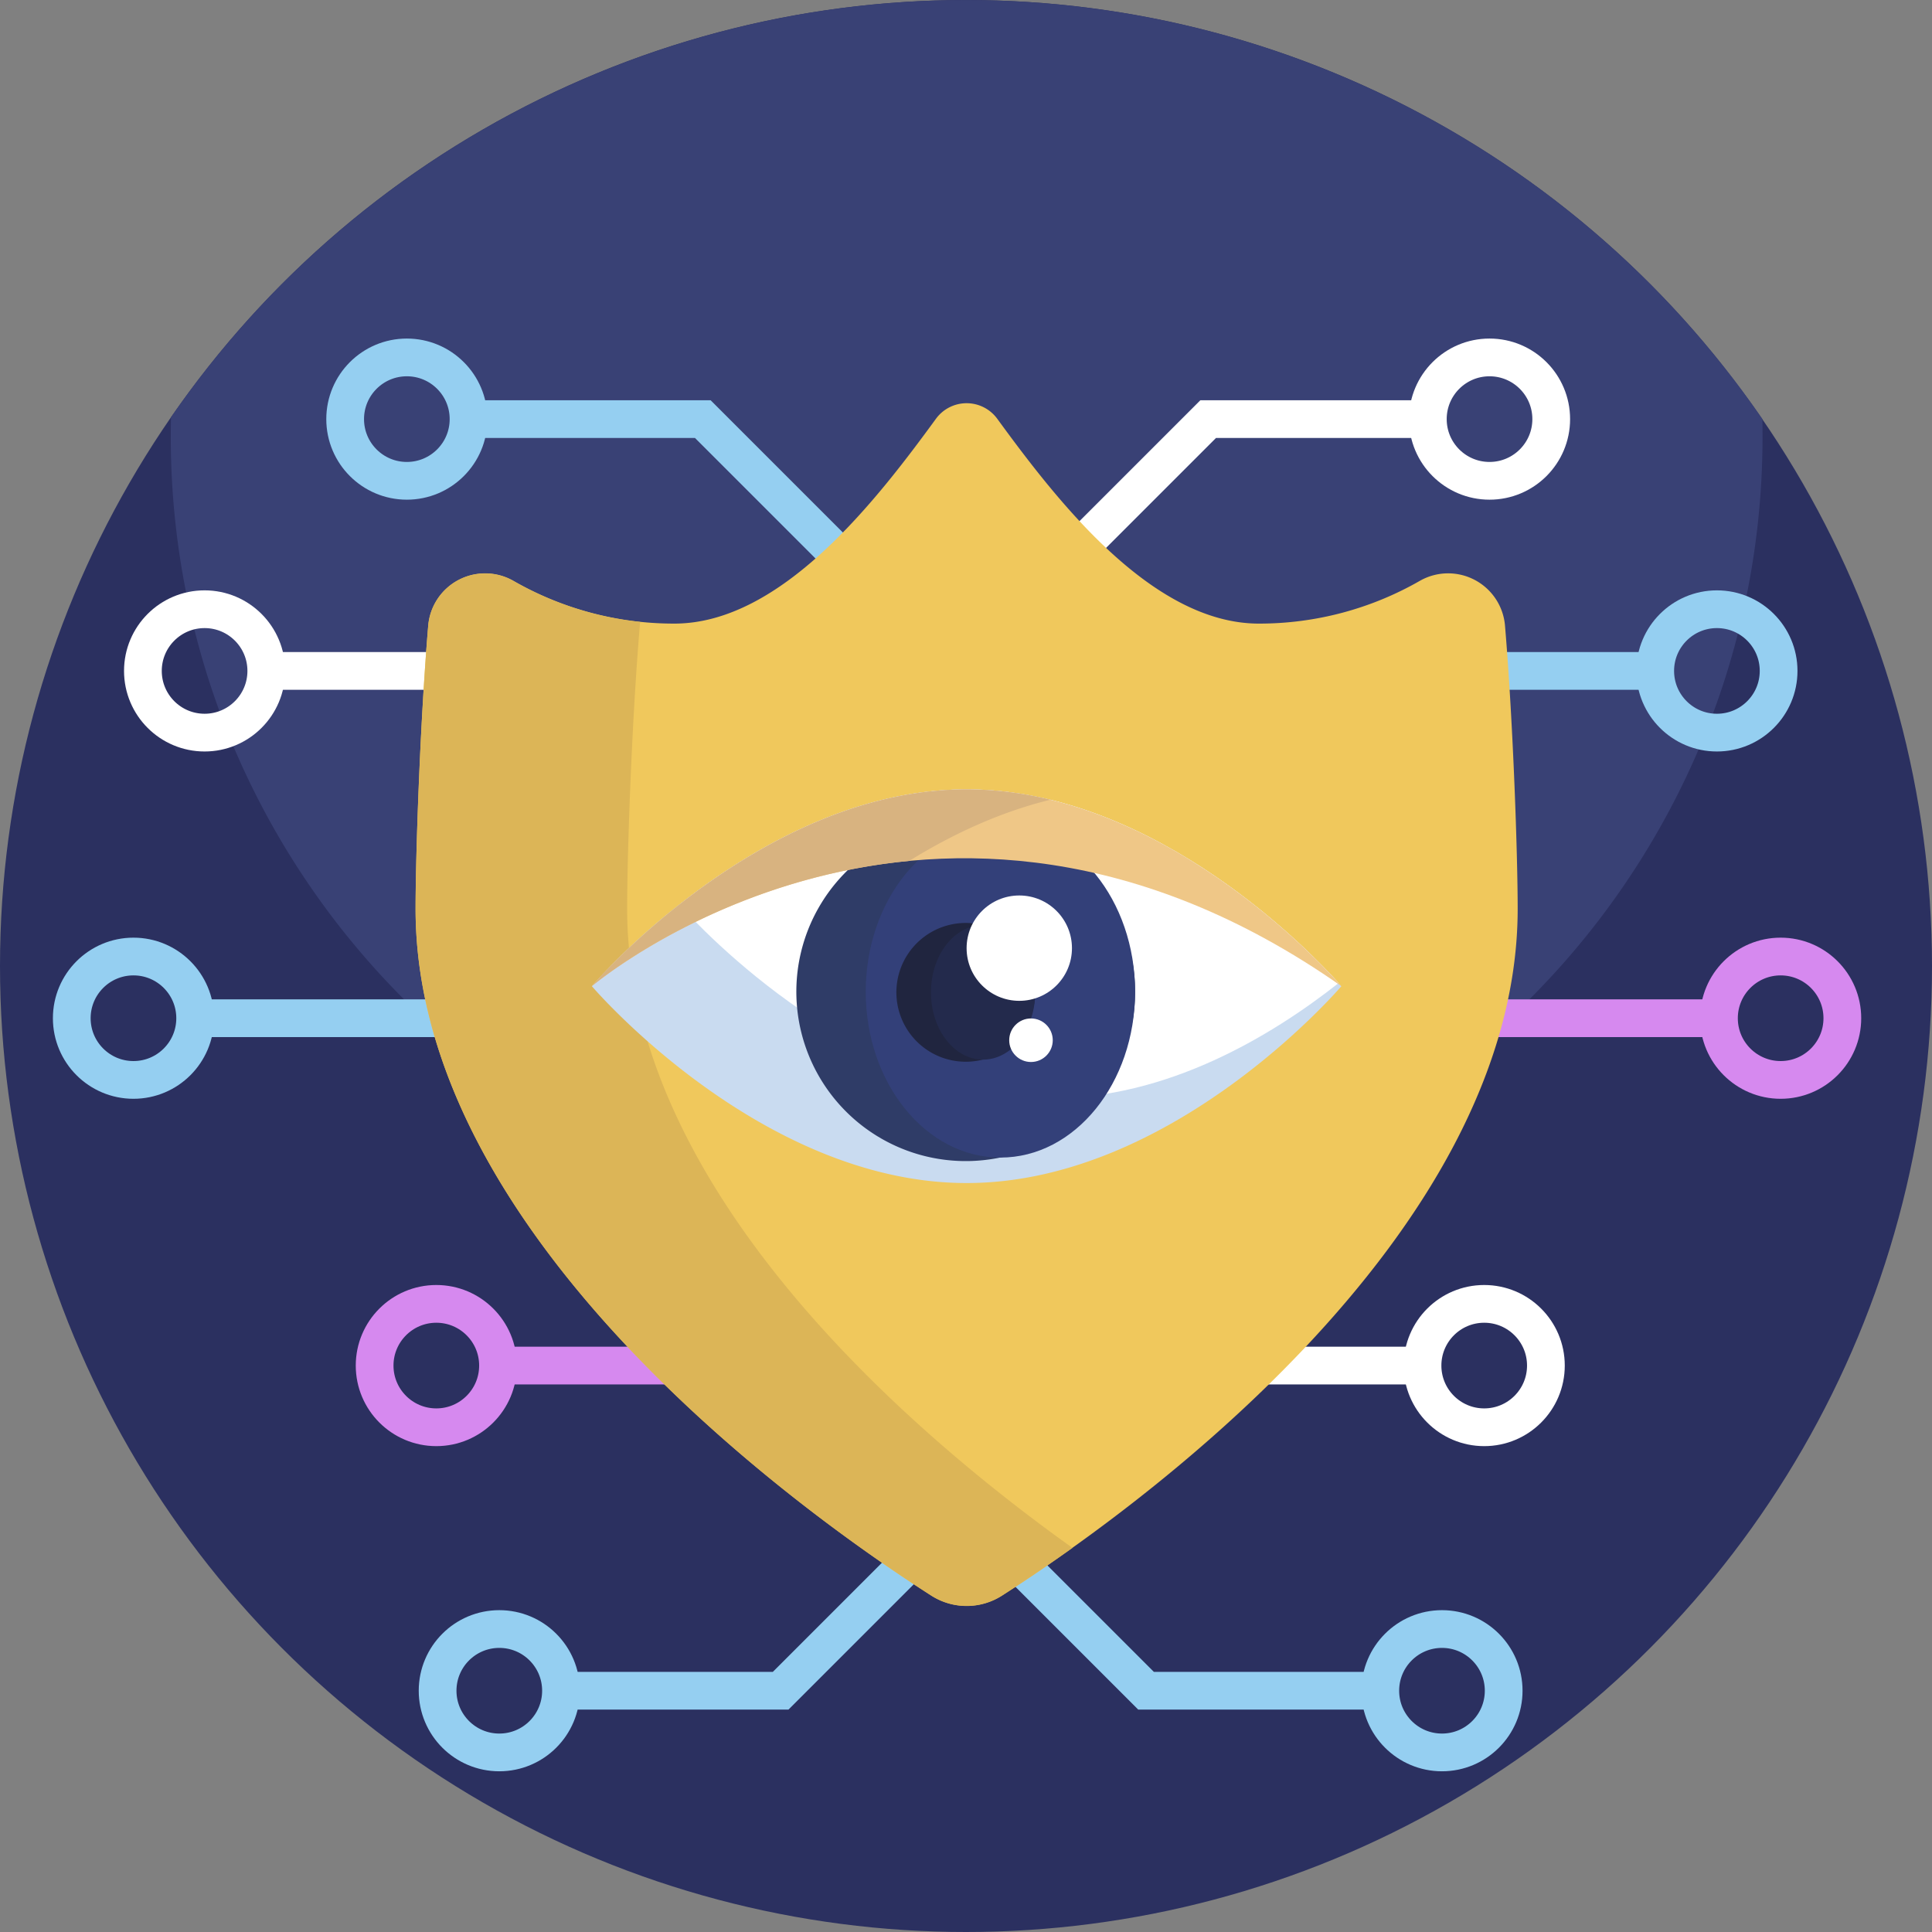 <svg xmlns="http://www.w3.org/2000/svg" viewBox="0 0 512 512"><rect x="0" y="0" width="512" height="512" fill="#808080" stroke="none"/><defs><style>.cls-1{fill:#2b3060;}.cls-2{fill:#394175;}.cls-3,.cls-4,.cls-5{fill:none;stroke-miterlimit:10;stroke-width:10px;}.cls-3{stroke:#95cff1;}.cls-4{stroke:#fff;}.cls-5{stroke:#d689ef;}.cls-6{fill:#f0c85c;}.cls-7{fill:#dcb557;}.cls-8{fill:#c9dbf0;}.cls-9{fill:#fff;}.cls-10{fill:#2f3c67;}.cls-11{fill:#334079;}.cls-12{fill:#20253f;}.cls-13{fill:#232a4c;}.cls-14{fill:#efc787;}.cls-15{fill:#d8b380;}</style></defs><title>Artificial Intelligence</title><g id="BULINE"><circle class="cls-1" cx="256" cy="256" r="256"/></g><g id="Icons"><path class="cls-2" d="M467.09,115.63a211.7,211.7,0,0,1-5.32,47.29,208.93,208.93,0,0,1-9.68,31,211.14,211.14,0,0,1-52,75.95c-.69.65-1.39,1.29-2.09,1.92a210.74,210.74,0,0,1-283.63,0c-.7-.64-1.4-1.28-2.09-1.93a211.25,211.25,0,0,1-52.33-76.72,208.56,208.56,0,0,1-9.59-31.21,211.26,211.26,0,0,1-5.1-46.28q0-2.55.06-5.07a256.05,256.05,0,0,1,421.74.49C467.07,112.57,467.09,114.1,467.09,115.63Z"/><polyline class="cls-3" points="222.23 147.05 186.25 111.07 124.42 111.07"/><line class="cls-4" x1="125.32" y1="177.8" x2="70.57" y2="177.8"/><polyline class="cls-3" points="242.86 412.08 206.88 448.06 145.04 448.06"/><line class="cls-5" x1="177.79" y1="361.89" x2="131.09" y2="361.89"/><line class="cls-3" x1="151.41" y1="269.84" x2="47.51" y2="269.84"/><circle class="cls-3" cx="35.37" cy="269.84" r="16.35"/><circle class="cls-5" cx="115.63" cy="361.89" r="16.35"/><circle class="cls-4" cx="54.22" cy="177.8" r="16.35"/><circle class="cls-3" cx="107.82" cy="111.07" r="16.35"/><circle class="cls-3" cx="132.32" cy="448.06" r="16.35"/><polyline class="cls-3" points="267.73 412.08 303.71 448.06 365.54 448.06"/><line class="cls-4" x1="322.22" y1="361.89" x2="376.98" y2="361.89"/><polyline class="cls-4" points="284.2 147.05 320.18 111.07 382.01 111.07"/><line class="cls-3" x1="392.83" y1="177.8" x2="439.53" y2="177.8"/><line class="cls-5" x1="355.85" y1="269.84" x2="459.75" y2="269.84"/><circle class="cls-5" cx="471.89" cy="269.84" r="16.35"/><circle class="cls-3" cx="455" cy="177.8" r="16.35"/><circle class="cls-4" cx="393.33" cy="361.89" r="16.35"/><circle class="cls-3" cx="382.14" cy="448.06" r="16.35"/><circle class="cls-4" cx="394.74" cy="111.07" r="16.35"/><path class="cls-6" d="M402.2,240.83c0,87.71-104.42,161.38-136.66,182a17.38,17.38,0,0,1-18.75,0c-32.25-20.66-136.66-94.33-136.66-182,0-13.77,1.15-48.8,3.34-74.94a15.14,15.14,0,0,1,22.52-12,85.45,85.45,0,0,0,42.72,11.37c28.48,0,53.72-32.9,69.32-54.27a10.06,10.06,0,0,1,16.26,0c15.6,21.37,40.85,54.27,69.33,54.27a85.48,85.48,0,0,0,42.72-11.37,15.13,15.13,0,0,1,22.51,12C401.05,192,402.2,227.06,402.2,240.83Z"/><path class="cls-7" d="M166.2,240.83c0-13.77,1.15-48.8,3.35-74.94,0-.37.07-.72.12-1.07A85.45,85.45,0,0,1,136,153.92a15.14,15.14,0,0,0-22.52,12c-2.19,26.14-3.34,61.17-3.34,74.94,0,87.71,104.41,161.38,136.66,182a17.38,17.38,0,0,0,18.75,0c4.8-3.08,11.23-7.35,18.66-12.66C241.79,379.92,166.2,315.46,166.2,240.83Z"/><path class="cls-8" d="M355.48,261.35S311,313.52,256.16,313.52s-99.31-52.17-99.31-52.17h0A177.89,177.89,0,0,1,180,239.74c18.22-14.35,45.55-30.55,76.12-30.55,50.75,0,92.61,44.65,98.59,51.33.42.49.67.77.72.82S355.47,261.35,355.48,261.35Z"/><path class="cls-9" d="M354.75,260.52c-18.22,14.35-45.57,30.55-76.14,30.55-50.74,0-92.59-44.64-98.57-51.33,18.22-14.35,45.55-30.55,76.12-30.55C306.91,209.19,348.77,253.84,354.75,260.52Z"/><path class="cls-10" d="M300.82,262.82a44.89,44.89,0,1,1-35.7-43.95A44.91,44.91,0,0,1,300.82,262.82Z"/><ellipse class="cls-11" cx="265.12" cy="262.82" rx="35.69" ry="43.95"/><path class="cls-12" d="M274.33,263a18.39,18.39,0,1,1-13.81-17.83A18.42,18.42,0,0,1,274.33,263Z"/><ellipse class="cls-13" cx="260.52" cy="262.98" rx="13.81" ry="17.83"/><path class="cls-14" d="M355.47,261.34c-108.15-75.8-197.5-.93-198.61,0,.68-.8,44.88-52.15,99.3-52.15S354.78,260.54,355.47,261.34Z"/><path class="cls-15" d="M256.15,209.19c-54.42,0-98.62,51.35-99.3,52.15.68-.57,33.89-28.4,84.1-33.19,10.94-6.77,23.63-12.85,37.41-16.21A93.69,93.69,0,0,0,256.15,209.19Z"/><circle class="cls-9" cx="270.12" cy="251.27" r="13.96"/><circle class="cls-9" cx="273.22" cy="275.67" r="5.77"/></g></svg>
